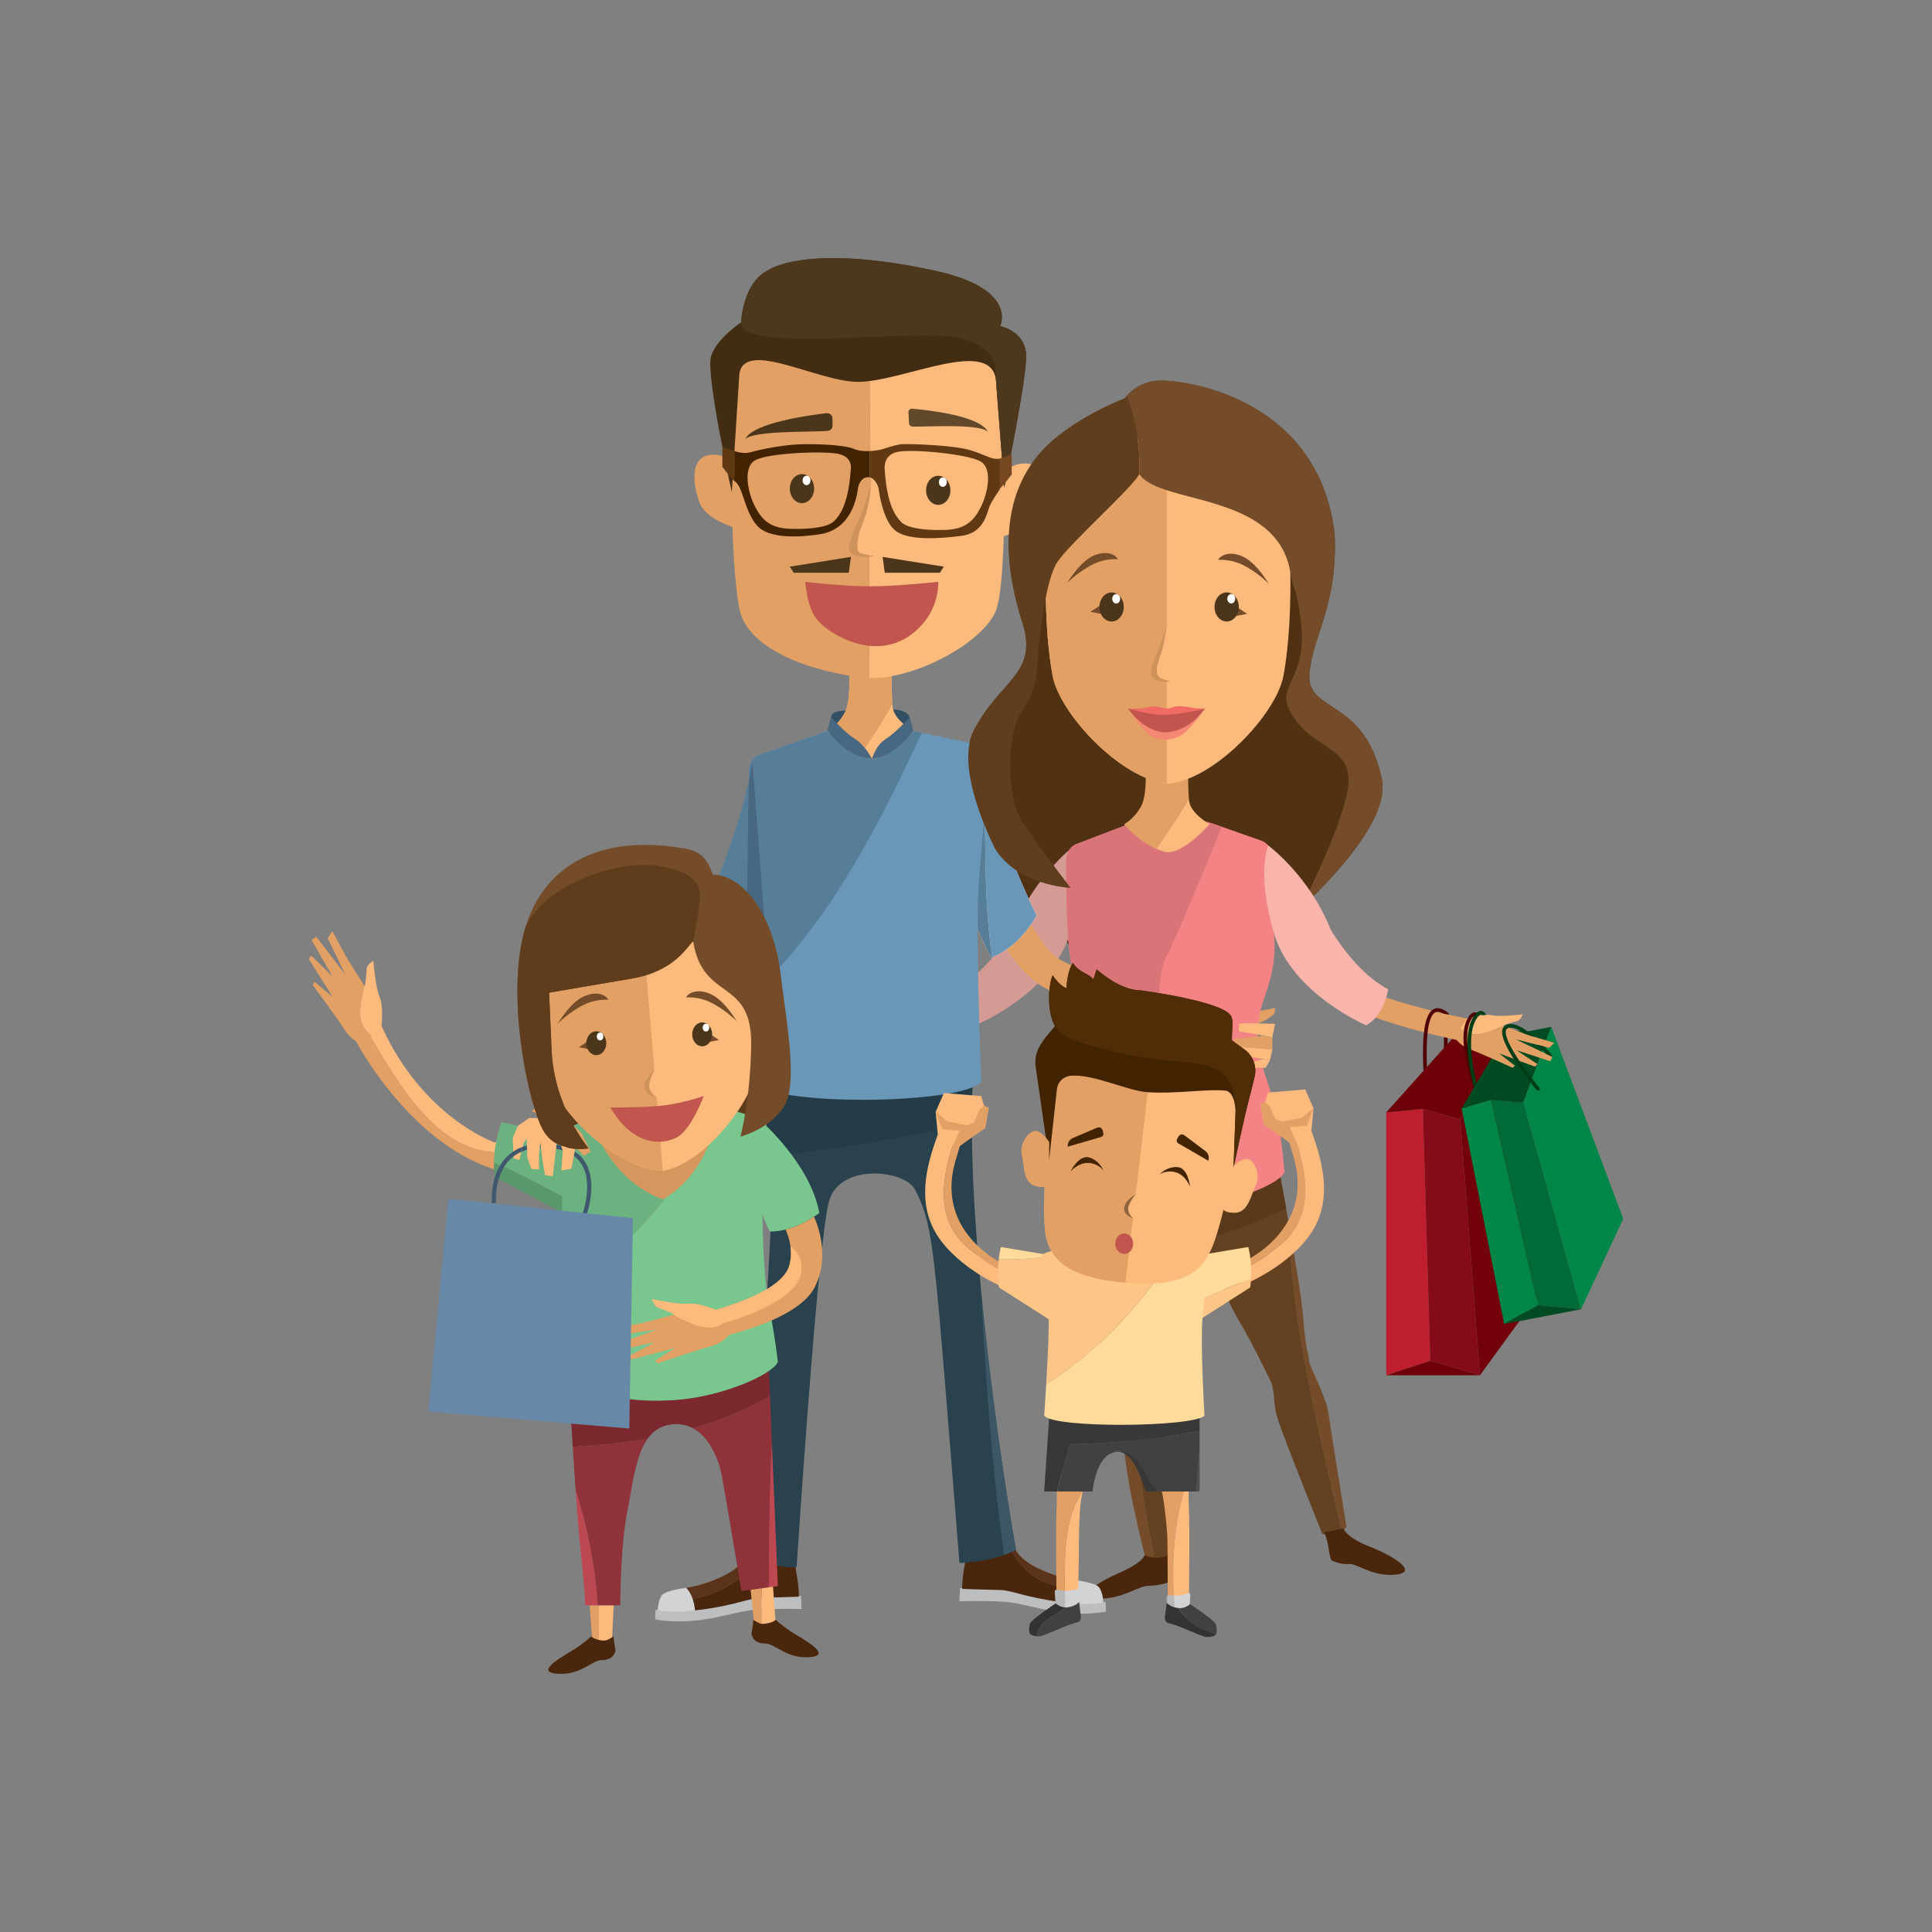 <?xml version="1.0" encoding="utf-8"?>
<!-- Generator: Adobe Illustrator 16.0.0, SVG Export Plug-In . SVG Version: 6.00 Build 0)  -->
<!DOCTYPE svg PUBLIC "-//W3C//DTD SVG 1.1 Tiny//EN" "http://www.w3.org/Graphics/SVG/1.1/DTD/svg11-tiny.dtd">
<svg version="1.1" baseProfile="tiny" id="Layer_1" xmlns="http://www.w3.org/2000/svg" xmlns:xlink="http://www.w3.org/1999/xlink"
	 x="0px" y="0px" width="350px" height="350px" viewBox="0 0 350 350" overflow="scroll" xml:space="preserve">
<rect x="0" y="0" width="350" height="350" fill="#808080" stroke="none"/>
<g id="XMLID_104_">
	<g id="XMLID_54_">
		<g id="XMLID_87_">
			<path id="XMLID_108_" fill="#500000" d="M261.911,190.837c-0.182,0-0.327-0.146-0.327-0.324v-3.855
				c0-0.18,0.146-0.323,0.327-0.323s0.328,0.144,0.328,0.323v3.855C262.239,190.691,262.093,190.837,261.911,190.837z"/>
		</g>
		<g id="XMLID_48_">
			<g id="XMLID_41_">
				<polygon id="XMLID_482_" fill="#BE1E2D" points="251.132,201.512 257.76,200.887 259.116,246.521 251.132,249.144 				"/>
			</g>
			<g id="XMLID_43_">
				<polygon id="XMLID_474_" fill="#840B17" points="257.76,200.887 264.545,202.785 268.101,249.144 259.116,246.521 				"/>
			</g>
			<g id="XMLID_46_">
				<polygon id="XMLID_472_" fill="#6E0009" points="251.132,249.144 268.101,249.144 259.116,246.521 				"/>
			</g>
			<g id="XMLID_44_">
				<polygon id="XMLID_131_" fill="#6E0009" points="273.626,187.856 264.547,202.785 257.762,200.89 251.134,201.511 
					257.873,193.991 258.502,193.292 264.363,186.756 268.1,187.856 				"/>
			</g>
			<g id="XMLID_47_">
				<polygon id="XMLID_468_" fill="#72010C" points="273.627,187.856 280.864,231.633 268.101,249.144 264.545,202.785 				"/>
			</g>
		</g>
		<g id="XMLID_70_">
			<g id="XMLID_77_">
				<polygon id="XMLID_465_" fill="#008647" points="264.783,200.776 270.121,199.218 278.625,236.446 272.499,239.858 				"/>
			</g>
			<g id="XMLID_76_">
				<polygon id="XMLID_463_" fill="#006B37" points="270.121,199.218 275.995,199.704 286.422,237.18 278.625,236.446 				"/>
			</g>
			<g id="XMLID_75_">
				<polygon id="XMLID_461_" fill="#004B21" points="272.499,239.858 286.422,237.18 278.625,236.446 				"/>
			</g>
			<g id="XMLID_74_">
				<polygon id="XMLID_130_" fill="#004B21" points="281.026,186.025 275.992,199.705 270.118,199.22 264.782,200.779 
					266.985,197.091 267.024,197.032 267.431,196.34 267.496,196.23 273.252,186.581 276.497,186.893 				"/>
			</g>
			<g id="XMLID_72_">
				<polygon id="XMLID_457_" fill="#008647" points="281.028,186.021 294.058,220.797 286.422,237.18 275.995,199.704 				"/>
			</g>
		</g>
		<path id="XMLID_261_" fill="#503212" d="M203.781,72.159c0,0,1.967-2.989,6.118-3.204c4.152-0.216,28.814,2.71,31.873,27.659
			c0.656,13.085-4.122,18.717-4.559,25.62c-0.437,6.902,10.052,4.264,13.11,18.849c3.06,14.585-41.954,45.574-41.954,45.574
			l-24.036-25.38c0,0-12.631-20.023-7.846-29.102c4.786-9.078,11.678-10.098,8.724-19.4c-3.85-12.121-4.258-25.27,6.385-33.726
			C197.149,74.638,203.781,72.159,203.781,72.159z"/>
		<g id="XMLID_33_">
			<g id="XMLID_2_">
				<path id="XMLID_31_" fill="#E3A064" d="M158.98,184.256c0,0,14.321-2.621,23.111-7.313c1.452-0.775,2.966-3.07,4.048-5.196
					c1.937,2.756,3.751,2.053,3.751,2.053s-2.489,4.621-5.496,6.371c-5.582,3.248-14.574,6.175-25.502,8.388
					C158.507,186.308,158.98,184.256,158.98,184.256z"/>
				<g id="XMLID_16_">
					<path id="XMLID_29_" fill="#FCBA7C" d="M152.321,185.597c0.118-0.045,0.185-0.07,0.185-0.07s-1.806-0.658-2.509-0.764
						c-0.702-0.104-1.138-1.263-1.138-1.263s4.08,0.503,5.654,0.163c1.575-0.339,4.467,0.593,4.467,0.593l1.151,1.812
						C157.571,188.241,154.993,186.586,152.321,185.597z"/>
					<path id="XMLID_17_" fill="#E3A064" d="M144.085,189.565l-0.945-0.886c0,0,3.165-0.958,4.171-1.257
						c0.88-0.262,4.19-1.515,5.01-1.826c2.672,0.989,5.25,2.645,7.81,0.471l1.039,1.636c0,0-0.782,1.428-2.802,2.164
						c-2.02,0.737-7.656,3.317-7.656,3.317l-0.425-0.371l2.876-2.23l-6.495,2.397l-0.472-0.443l3.812-2.532l-6.12,1.996
						l-0.384-0.788l6.605-3.16L144.085,189.565z"/>
				</g>
			</g>
			<path id="XMLID_1_" fill="#D39B94" d="M194.988,152.912c0,0-7.445,5.468-11.28,15.175c0,0-4.469,7.828-10.462,10.87
				c1.02,5.308,4.003,6.523,4.003,6.523s13.473-5.704,16.692-16.661C197.161,157.863,194.988,152.912,194.988,152.912z"/>
		</g>
		<g id="XMLID_52_">
			<g id="XMLID_27_">
				<path id="XMLID_135_" fill="#E3A064" d="M265.845,188.808c-2.524-0.512-4.943-1.062-7.237-1.637
					c-0.217-0.059-0.433-0.11-0.643-0.169c-7.368-1.902-13.445-4.154-17.621-6.581c-2.956-1.722-5.415-6.226-5.486-6.361
					c0.144,0.045,1.888,0.576,3.742-2.058c1.082,2.122,2.597,4.42,4.045,5.196c4.995,2.666,11.774,4.659,16.697,5.889
					c0.308,0.078,0.609,0.155,0.904,0.227h0.007c0.374,0.091,0.733,0.175,1.074,0.252c0.4,0.098,0.78,0.182,1.135,0.259
					c2.019,0.454,3.297,0.687,3.297,0.687S266.231,186.563,265.845,188.808z"/>
			</g>
			<g id="XMLID_4_">
				<g id="XMLID_7_">
					<path id="XMLID_138_" fill="#FCBA7C" d="M275.881,183.754c0,0-0.439,1.158-1.141,1.262c-0.702,0.104-2.504,0.764-2.504,0.764
						s0.065,0.025,0.184,0.071c-0.768,0.284-1.515,0.621-2.269,0.905c-0.21,0.084-0.426,0.162-0.636,0.233
						c-0.06,0.02-0.118,0.039-0.177,0.059c-0.217,0.064-0.427,0.123-0.643,0.174c-0.708,0.169-1.403,0.227-2.098,0.091
						c-0.217-0.039-0.427-0.104-0.643-0.188c-0.04-0.013-0.085-0.025-0.125-0.045c-0.216-0.085-0.426-0.188-0.636-0.324
						c-0.196-0.123-0.394-0.265-0.59-0.434l1.153-1.812c0,0,0.046-0.013,0.125-0.039c0.177-0.052,0.537-0.155,0.989-0.266
						c0.021-0.006,0.033-0.006,0.053-0.013c0.138-0.032,0.275-0.064,0.426-0.097c0.178-0.039,0.361-0.071,0.552-0.104
						c0.065-0.013,0.131-0.02,0.203-0.032c0.138-0.02,0.269-0.039,0.406-0.052c0.249-0.032,0.505-0.059,0.74-0.059
						c0.348-0.02,0.682,0,0.971,0.064C271.803,184.258,275.881,183.754,275.881,183.754z"/>
				</g>
				<g id="XMLID_5_">
					<path id="XMLID_137_" fill="#E3A064" d="M281.158,191.429l0.078,0.038l-0.387,0.79l-6.116-2l3.809,2.53l-0.472,0.447
						l-2.825-1.042l-1.043-0.389l-2.628-0.971l2.878,2.232l-0.427,0.369c0,0-5.638-2.575-7.656-3.313
						c-1.305-0.479-2.092-1.242-2.485-1.721c-0.216-0.266-0.314-0.447-0.314-0.447l1.036-1.631c0.256,0.221,0.512,0.395,0.773,0.537
						c0.072,0.046,0.145,0.085,0.223,0.117c0.072,0.038,0.151,0.077,0.229,0.104c0.053,0.032,0.105,0.052,0.164,0.071
						c0.197,0.07,0.399,0.129,0.604,0.161c0.131,0.032,0.262,0.052,0.394,0.059c0.131,0.013,0.255,0.02,0.386,0.02
						c0.439,0,0.879-0.064,1.318-0.169c0.184-0.045,0.367-0.097,0.557-0.148c0.295-0.097,0.597-0.2,0.898-0.317
						c0.092-0.032,0.184-0.071,0.282-0.109c0.655-0.259,1.317-0.551,1.986-0.796c0.032,0.013,0.071,0.025,0.117,0.045
						c0.197,0.078,0.485,0.181,0.82,0.304c0.006,0,0.006,0,0.006,0c0.826,0.317,1.947,0.738,2.839,1.062
						c0.53,0.188,0.977,0.343,1.226,0.414c0.145,0.046,0.335,0.098,0.551,0.162c1.298,0.389,3.619,1.094,3.619,1.094l-0.944,0.887
						l-0.859-0.214l-1.226-0.311l-3.939-0.99l5.5,2.634L281.158,191.429z"/>
				</g>
			</g>
		</g>
		<g id="XMLID_28_">
			<path id="XMLID_36_" fill="#E3A064" d="M229.415,184.726l1.389-0.985c0,0,0.409-1.304,0-1.13
				c-0.41,0.174-3.353,0.659-3.353,0.659l0.336,2.205L229.415,184.726z"/>
		</g>
		<path id="XMLID_416_" fill="#FDC07D" d="M156.14,122.795c0.37,0.021,0.75,0.035,1.137,0.039
			C157.053,122.827,156.663,122.813,156.14,122.795z"/>
		<path id="XMLID_403_" fill="#4B361B" d="M157.483,122.837v0.003c0,0-0.039,0-0.117-0.003
			C157.401,122.837,157.444,122.841,157.483,122.837z"/>
		<path id="XMLID_86_" fill="#4A260D" d="M207.368,281.713c0,0-0.239,1.318-4.507,3.178c-3.922,1.709-8.331,4.515-3.961,4.699
			s7.261-2.313,9.205-2.313c2.54,0.001,4.677-1.037,4.677-1.037c0.204-1.601-0.825-2.318-0.614-4.843L207.368,281.713z"/>
		<g id="XMLID_13_">
			<path id="XMLID_40_" fill="#E3A064" d="M226.142,184.66c0,0-21.068-3.854-33.999-10.758c-2.137-1.141-4.363-4.517-5.956-7.645
				c-2.848,4.054-5.518,3.02-5.518,3.02s3.662,6.798,8.085,9.373c8.212,4.778,21.44,9.084,37.518,12.339
				C226.837,187.681,226.142,184.66,226.142,184.66z"/>
			<path id="XMLID_38_" fill="#EFEFF0" d="M177.6,136.096c0,0,1.988,12.949,10.18,29.772c-1.841,3.203-4.584,6.23-8.23,7.612
				c-2.581-5.093-4.111-9.008-4.111-9.008L177.6,136.096z"/>
			<path id="XMLID_37_" fill="#6A97B7" d="M187.779,165.868c-1.806,3.14-4.479,6.108-8.02,7.524
				c-1.74-11.21-1.014-22.722-1.561-34.273C179.266,143.9,181.952,153.901,187.779,165.868z"/>
			<path id="XMLID_14_" fill="#577E99" d="M175.438,164.472l2.162-28.376c0,0,0.167,1.084,0.6,3.024
				c0.547,11.551-0.18,23.063,1.561,34.273c-0.07,0.028-0.14,0.061-0.211,0.088C176.968,168.388,175.438,164.472,175.438,164.472z"
				/>
		</g>
		<g id="XMLID_71_">
			<path id="XMLID_159_" fill="#E3A064" d="M127.513,170.027c0,0-3.341,7.758-7.876,12.288
				c-4.536,4.529-23.315,18.954-23.315,18.954l5.843,3.279c0,0,7.529-6.52,11.626-9.604c4.097-3.085,11.799-11.164,13.11-12.221
				c1.312-1.057,5.9-9.244,5.9-9.244L127.513,170.027z"/>
			<path id="XMLID_349_" fill="#577E99" d="M126.141,167.924c1.805,3.14,4.479,6.108,8.019,7.524
				c1.74-11.21,1.014-22.722,1.561-34.272C134.654,145.956,131.967,155.957,126.141,167.924z"/>
			<path id="XMLID_452_" fill="#334F63" d="M150.573,129.954c0,0-0.331-1.299,3.195-1.231s10.366-1.198,11.014,1.241
				c0.648,2.439,0.648,2.439,0.648,2.439l-15.506-0.01L150.573,129.954z"/>
			<g id="XMLID_441_">
				<path id="XMLID_445_" fill="#BCBEC0" d="M119.157,291.632l-0.414,0.04l-0.077,1.691c0,0,2.743,0.629,7.091,0.244
					c4.348-0.385,8.209-1.822,11.426-2.029s8.032-0.087,8.032-0.087l-0.094-2.362c0,0-9.876-0.605-10.03-0.396
					C134.938,288.942,119.157,291.632,119.157,291.632z"/>
				<path id="XMLID_444_" fill="#D1D3D4" d="M120,288.894c-0.756,0.806-0.843,2.738-0.843,2.738s1.164,0.71,6.753,0.101
					c-0.155-1.488-0.494-2.898-1.58-4.081C124.302,287.655,120.753,288.091,120,288.894z"/>
				<path id="XMLID_443_" fill="#5B331B" d="M138.549,281.396l-3.28,0.315c0,0-0.474,1.907-4.1,3.723
					c-3.626,1.815-6.835,2.217-6.835,2.217h-0.002c0.564,0.615,0.925,1.293,1.165,2.01
					C130.609,288.806,135.391,285.625,138.549,281.396z"/>
				<path id="XMLID_442_" fill="#4A260D" d="M144.346,285.399c-0.386-2.022-0.365-4.527-0.365-4.527l-5.432,0.524
					c-3.158,4.229-7.94,7.409-13.054,8.265c0.222,0.662,0.341,1.357,0.416,2.071c0.306-0.033,0.617-0.068,0.95-0.109
					c6.418-0.803,8.793-2.131,11.11-2.171c2.316-0.04,6.757-0.193,6.757-0.193S144.732,287.422,144.346,285.399z"/>
			</g>
			<g id="XMLID_436_">
				<path id="XMLID_440_" fill="#BCBEC0" d="M199.873,290.221l0.414,0.039l0.077,1.691c0,0-2.743,0.629-7.091,0.244
					c-4.349-0.385-8.209-1.822-11.426-2.028c-3.217-0.207-8.033-0.088-8.033-0.088l0.094-2.361c0,0,9.877-0.606,10.03-0.396
					C184.092,287.531,199.873,290.221,199.873,290.221z"/>
				<path id="XMLID_439_" fill="#D1D3D4" d="M199.03,287.481c0.756,0.806,0.843,2.739,0.843,2.739s-1.163,0.709-6.753,0.1
					c0.155-1.488,0.494-2.898,1.58-4.081C194.729,286.243,198.277,286.679,199.03,287.481z"/>
				<path id="XMLID_438_" fill="#4A260D" d="M182.96,280.224l-7.91-0.763c0,0,0.021,2.504-0.365,4.526s-0.382,3.859-0.382,3.859
					s4.44,0.153,6.757,0.193c2.317,0.04,4.691,1.368,11.11,2.171c0.333,0.041,0.645,0.076,0.95,0.109
					c0.096-0.918,0.263-1.806,0.631-2.629C188.702,287.386,184.809,284.427,182.96,280.224z"/>
				<path id="XMLID_437_" fill="#5B331B" d="M194.698,286.239c0,0-3.21-0.401-6.836-2.217s-4.1-3.722-4.1-3.722l-0.803-0.077
					c1.849,4.203,5.742,7.162,10.791,7.468c0.229-0.512,0.533-0.999,0.949-1.452H194.698z"/>
			</g>
			<path id="XMLID_435_" fill="#29424D" d="M138.511,194.705c0,0,0.256,11.582,1.146,18.423c0.89,6.84-3.362,58.549-5.051,68.946
				c6.705,2.188,9.708,1.824,9.708,1.824s3.864-59.554,5.898-66.394s13.733-5.608,15.595-1.935c2.235,4.411,2.989,7.579,4.375,22.9
				c0.708,7.828,3.633,44.697,3.633,44.697s6.807-0.273,10.225-2.462c-3.036-17.236-9.196-59.554-7.777-86.001
				C150.212,192.881,138.511,194.705,138.511,194.705z"/>
			<path id="XMLID_156_" fill="#243C47" d="M176.056,202.351c0.011-2.66,0.077-5.221,0.207-7.646c-26.05-1.824-37.752,0-37.752,0
				s0.18,8.111,0.76,14.767c10.647-1.048,21.393-2.84,32.534-5.155C173.414,203.787,174.796,203.141,176.056,202.351z"/>
			<path id="XMLID_434_" fill="#3B5765" d="M138.177,247.575c-0.062,0.019-0.123,0.038-0.184,0.057
				c-1.146,14.644-2.568,29.4-3.387,34.442c0.74,0.241,1.427,0.447,2.078,0.631C137.535,270.926,139.315,259.428,138.177,247.575z"
				/>
			<path id="XMLID_433_" fill="#3B5765" d="M177.667,233.105c0.907,16.328,1.938,32.626,4.249,48.607
				c0.778-0.279,1.507-0.611,2.124-1.007C182.271,270.658,179.44,252.087,177.667,233.105z"/>
			<path id="XMLID_425_" fill="#6A97B7" d="M151.001,132.014l-13.253,4.663c-1.213,0.427-2.04,1.603-2.067,2.941
				c-0.082,4.083,1.813,16.498,2.074,20.864c0.349,5.837-1.111,35.455-1.111,35.455c2.497,4.605,37.973,4.195,41.139,0
				c0,0-1.056-24.726-0.532-34.78c0.362-6.961,1.965-20.449,1.588-23.69c-0.157-1.354-1.129-2.446-2.406-2.718l-12.042-2.568
				L151.001,132.014z"/>
			<path id="XMLID_424_" fill="#577E99" d="M166.999,132.737l-2.61-0.557l-13.388-0.167l-13.253,4.663
				c-1.213,0.427-2.04,1.603-2.067,2.941c-0.082,4.083,1.813,16.498,2.074,20.864c0.166,2.777-0.077,10.936-0.378,18.728
				C150.529,166.551,159.275,149.458,166.999,132.737z"/>
			<path id="XMLID_423_" fill="#FCBA7C" d="M153.79,120.19c0,0,0.523,6.696-0.781,8.992c-1.396,2.458-3.084,3.209-3.084,3.209
				s3.214,4.017,7.441,5.024c3.046,0.726,8.065-5.014,8.065-5.014s-3.501-1.914-3.738-4.315c-0.237-2.401-0.134-9.02-0.134-9.02
				L153.79,120.19z"/>
			<path id="XMLID_422_" fill="#E3A064" d="M161.559,119.067l-7.769,1.123c0,0,0.523,6.696-0.781,8.992
				c-1.396,2.458-3.084,3.209-3.084,3.209s2.434,3.038,5.848,4.492c2.097-2.972,4.09-6.03,5.884-9.236
				C161.467,124.968,161.559,119.067,161.559,119.067z"/>
			<path id="XMLID_421_" fill="#FCBA7C" d="M161.693,128.087c-0.013-0.133-0.025-0.282-0.036-0.439
				c-1.794,3.207-3.788,6.264-5.884,9.236c0.511,0.217,1.043,0.401,1.593,0.532c3.046,0.726,8.065-5.014,8.065-5.014
				S161.93,130.489,161.693,128.087z"/>
			<path id="XMLID_420_" fill="#FCBA7C" d="M180.637,90.388c0,0-0.138-6.059,4.584-6.41c4.721-0.351,4.303,5.025,2.91,8.647
				s-7.722,4.913-7.722,4.913L180.637,90.388z"/>
			<path id="XMLID_419_" fill="#E3A064" d="M134.228,88.798c0,0,0.138-6.059-4.583-6.41s-4.303,5.025-2.911,8.647
				c1.392,3.623,7.722,4.913,7.722,4.913L134.228,88.798z"/>
			<path id="XMLID_418_" fill="#FCBA7C" d="M181.936,81.182c0,3.194,0.369,23.385-1.363,29.004
				c-1.733,5.623-13.747,12.525-22.415,12.651c-0.227,0.003-0.454,0.003-0.674,0v-21.951c0,0-5.469-0.48-2.901-4.494
				s3.136-9.079,3.136-9.079l-0.234-21.24l-6.655-6.215l-15.817,3.579c0.004-0.003,0.004-0.007,0.007-0.01
				c5.199-7.541,16.452-8.182,23.512-8.312c7.056-0.126,20.423,6.163,21.879,8.066C184.123,68.036,181.936,77.988,181.936,81.182z"
				/>
			<path id="XMLID_417_" fill="#E3A064" d="M157.483,100.886v21.951c-0.039,0.003-0.082,0-0.117,0c-0.025,0-0.057-0.003-0.089-0.003
				c-9.396-0.87-21.884-4.844-23.353-12.625c-1.711-9.071-1.402-30.047-1.402-30.047c-0.738-11.971,1.8-15.729,2.489-16.725
				l15.817-3.579l6.655,6.215l0.234,21.24c0,0-0.568,5.065-3.136,9.079S157.483,100.886,157.483,100.886z"/>
			<path id="XMLID_414_" fill="#4B361B" d="M150.795,75.67l0.028,1.389c0.049,0.513-0.383,0.968-0.958,1.008
				c-3.3,0.227-13.346-0.053-14.848,1.477c1.37-2.906,11.361-4.302,14.646-4.686C150.235,74.791,150.746,75.158,150.795,75.67z"/>
			<path id="XMLID_413_" fill="#62492B" d="M164.572,74.648l0.109,2.003c-0.005,0.336,0.261,0.614,0.601,0.625
				c2.55,0.083,12.171-0.587,13.683,0.949c-1.479-2.955-11.087-3.96-13.718-4.182C164.886,74.013,164.577,74.292,164.572,74.648z"/>
			<g id="XMLID_410_">
				<ellipse id="XMLID_412_" fill="#4B361B" cx="145.284" cy="88.516" rx="2.202" ry="2.633"/>
				<ellipse id="XMLID_411_" fill="#FFFFFF" cx="146.114" cy="87.031" rx="0.717" ry="0.857"/>
			</g>
			<g id="XMLID_407_">
				<ellipse id="XMLID_409_" fill="#4B361B" cx="169.973" cy="88.827" rx="2.202" ry="2.633"/>
				<ellipse id="XMLID_408_" fill="#FFFFFF" cx="170.803" cy="87.342" rx="0.717" ry="0.857"/>
			</g>
			<path id="XMLID_406_" fill="#C0564E" d="M145.894,105.397c0,0,7.205,0.896,12.388,0.815s11.687-0.815,11.687-0.815
				s0.253,4.075-2.772,7.579c-1.914,2.217-4.831,4.238-8.962,4.075c-4.132-0.163-8.589-2.689-10.353-4.972
				C146.119,109.798,145.894,105.397,145.894,105.397z"/>
			<path id="XMLID_405_" fill="#CE925B" d="M157.717,87.313c0,0,0.248,3.438-1.615,7.979c-0.901,2.196-1.109,4.563-0.283,4.89
				c0.825,0.326,2.559,0.564,2.559,0.564s-4.816,0.871-4.541-1.705C154.167,95.949,156.479,93.839,157.717,87.313z"/>
			<path id="XMLID_9_" fill="#422D13" d="M181.19,59.087c0,0,3.374-6.782-11.956-10.078c-23.522-5.059-30.15-0.007-30.15-0.004
				c-4.556,2.265-4.827,9.409-4.827,9.409s-4.46,2.875-5.451,6.173c-0.991,3.302,3.764,24.573,3.764,24.573l1.381-21.51
				c1.058-6.131,13.956,1.364,21.245,1.527c8.212,0.183,25.211-8.844,25.282,0.419l1.456,18.737c0,0,3.96-19.102,3.96-23.746
				C185.896,59.942,181.19,59.087,181.19,59.087z"/>
			<path id="XMLID_477_" fill="#603913" d="M181.13,83.07c-1.539,0.297-2.563-0.71-5.543-1.567s-10.881-1.134-12.195-1.033
				c-1.314,0.102-3.188,0.864-4.088,1.033c-0.398,0.075-1.031,0.18-1.756,0.215c0,1.588,0,3.176,0,4.765
				c0.979,0.189,1.55,1.564,1.618,2.027c0.069,0.473,0.693,5.546,2.91,7.509s7.968,1.594,12.125,1.052
				c4.158-0.541,4.574-4.247,5.127-5.478c0.555-1.231,1.802-2.931,1.802-2.931S181.338,86.464,181.13,83.07z M177.607,92.019
				c-1.274,2.412-2.751,3.88-6.475,3.985c-3.724,0.105-6.805-0.343-7.867-1.43c-1.063-1.087-2.55-3.164-2.975-9.267
				c0,0-0.531-2.937,2.39-3.461c2.921-0.524,12.589,0.419,14.926,1.73S178.882,89.607,177.607,92.019z"/>
			<path id="XMLID_480_" fill="#422300" d="M154.592,81.285c-1.732-0.732-7.137-0.909-10.116-0.772
				c-2.979,0.137-6.929,0.958-8.41,1.393c-1.481,0.436-3.044-0.207-3.044-0.207v5.445c0,0,0.715,0.208,1.435,2.343
				c0.721,2.134,1.428,4.5,2.952,5.995c1.524,1.495,5.196,2.199,11.086,1.31s6.721-6.908,6.929-8.282
				c0.208-1.374,1.039-2.183,2.06-2.046c0.022,0.003,0.042,0.015,0.064,0.019c0-1.588,0-3.176,0-4.765
				C156.629,81.763,155.56,81.694,154.592,81.285z M154.122,85.111c-0.425,6.103-1.912,8.18-2.975,9.267
				c-1.063,1.087-4.143,1.535-7.867,1.43c-3.724-0.104-5.2-1.573-6.475-3.985c-1.274-2.412-2.337-7.131,0-8.442
				c2.337-1.311,12.004-1.708,14.926-1.183C154.653,82.723,154.122,85.111,154.122,85.111z"/>
			<path id="XMLID_395_" fill="#603913" d="M133.021,87.145c-0.44-0.283-2.154-2.563-2.154-2.563v-3.6l2.154,0.717V87.145z"/>
			<path id="XMLID_390_" fill="#476880" d="M149.924,132.392l0.649-2.438c0,0,2.425,2.72,4.296,3.891
				c1.871,1.171,3.101,3.635,3.101,3.635S153.71,137.499,149.924,132.392z"/>
			<path id="XMLID_389_" fill="#476880" d="M165.431,132.402l-0.648-2.439c0,0-2.425,2.72-4.296,3.891
				c-1.871,1.171-2.517,3.625-2.517,3.625S161.645,137.508,165.431,132.402z"/>
			<polygon id="XMLID_56_" fill="#4B361B" points="154.16,100.887 143.082,102.652 143.78,103.763 153.768,103.763 			"/>
			<polygon id="XMLID_60_" fill="#4B361B" points="159.892,100.887 170.97,102.652 170.271,103.763 160.284,103.763 			"/>
			<path id="XMLID_333_" fill="#4E381D" d="M181.19,59.087c0,0,3.374-6.782-11.956-10.078c-23.522-5.059-30.15-0.007-30.15-0.004
				c-4.556,2.265-4.827,9.409-4.827,9.409c-0.18,5.684,30.991,1.111,39.185,2.729s6.946,7.437,6.946,7.437s-0.001,0.016-0.002,0.03
				c0.053,0.306,0.089,0.628,0.092,0.988l1.456,18.737c0,0,3.96-19.102,3.96-23.746C185.896,59.942,181.19,59.087,181.19,59.087z"/>
		</g>
		<path id="XMLID_79_" fill="#754C29" d="M199.873,245.085c3.616,10.786,4.113,10.139,3.755,15.315
			c-0.357,5.177,3.74,21.313,3.74,21.313c0.571,0.246,1.158,0.42,1.767,0.478c-3.558-16.43-3.825-33.218-12.11-48.219
			C197.856,237.984,198.817,241.934,199.873,245.085z"/>
		<path id="XMLID_80_" fill="#644120" d="M212.721,226.892l-0.553-15.672l-18.417,2.942c0,0,1.257,10.089,3.273,19.81
			c8.285,15.001,8.553,31.789,12.11,48.219c0.941,0.089,1.939-0.105,3.033-0.794l-1.031-28.384l1.242-13.714
			C212.753,235.174,212.866,231.03,212.721,226.892z"/>
		<path id="XMLID_78_" fill="#754C29" d="M243.914,276.578c0,0-2.841-17.688-3.277-20.707c-0.438-3.021-3.496-8.413-3.496-9.404
			c0-0.992-0.656-2.029-1.028-7.559c-0.202-2.998-1.514-10.876-2.673-17.468c0.628,19.025,5.39,37.539,9.659,55.999
			C243.398,277.219,243.673,276.938,243.914,276.578z"/>
		<path id="XMLID_82_" fill="#644120" d="M233.439,221.44c-0.98-5.569-1.852-10.221-1.852-10.221l-17.282,5.393
			c0,0,7.102,17.472,9.942,22.296c2.841,4.823,4.514,8.496,5.735,10.869c1.222,2.372,0.383,3.936,1.604,7.632
			s7.956,20.464,7.956,20.464c1.382,0.319,2.604,0.266,3.555-0.434C238.829,258.979,234.067,240.466,233.439,221.44z"/>
		<path id="XMLID_88_" fill="#4A260D" d="M243.367,276.924c0,0,0.595,1.646,4.678,3.222c4.207,1.624,9.46,4.814,4.424,5.144
			c-3.952,0.258-6.676-2.079-8.065-1.954c-1.644,0.147-3.202-0.66-3.202-0.66c-0.624-1.489-0.256-2.332-1.287-5.083L243.367,276.924
			z"/>
		<path id="XMLID_81_" fill="#593919" d="M193.751,214.162c0,0,0.799,6.413,2.144,13.939c5.472-0.292,11.164-1.007,16.791-2.213
			l-0.518-14.669L193.751,214.162z"/>
		<path id="XMLID_83_" fill="#593919" d="M214.306,216.612c0,0,1.483,3.648,3.364,8.068c5.337-1.443,10.528-3.358,15.314-5.807
			c-0.779-4.36-1.396-7.654-1.396-7.654L214.306,216.612z"/>
		<path id="XMLID_15_" fill="#F48386" d="M229.11,180.583c3.982-11.005-0.127-13.613,1.315-25.325
			c0.163-1.327-0.763-2.515-1.848-2.942l-9.7-3.399l-6.71,0.094l-6.709-0.094l-10.471,3.995c-1.085,0.427-1.846,1.605-1.848,2.941
			c-0.019,21.493,1.58,21.864,3.97,27.936c1.714,4.356-2.939,11.686-3.964,18.808c-0.916,6.361-0.521,10.243-0.521,10.243
			c1.176,2.427,10.536,5.993,19.543,5.814c9.008,0.179,19.351-3.828,20.526-6.255c0,0-0.241-3.773-1.106-9.275
			C230.406,195.613,225.597,190.289,229.11,180.583z"/>
		<path id="XMLID_158_" fill="#D97579" d="M193.112,202.851c1.326-1.406,5.004-5.36,11.135-12.356
			c7.858-8.969,4.76-12.871,7.135-17.371s9.958-23.343,9.958-23.343l0,0l-2.462-0.863l-6.71,0.094l-6.709-0.094l-10.471,3.995
			c-1.085,0.427-1.846,1.605-1.848,2.941c-0.019,21.493,1.58,21.864,3.97,27.936c1.714,4.356-2.939,11.686-3.964,18.808
			C193.134,202.684,193.124,202.765,193.112,202.851z"/>
		<path id="XMLID_11_" fill="#E3A064" d="M215.263,135.971l-7.77,1.124c0,0,0.523,6.696-0.78,8.992
			c-1.396,2.458-3.084,3.209-3.084,3.209s2.433,3.038,5.848,4.491c2.097-2.972,4.091-6.029,5.884-9.236
			C215.172,141.872,215.263,135.971,215.263,135.971z"/>
		<path id="XMLID_10_" fill="#FCBA7C" d="M215.396,144.991c-0.013-0.133-0.024-0.282-0.036-0.44
			c-1.793,3.207-3.787,6.265-5.884,9.236c0.511,0.218,1.043,0.401,1.593,0.533c3.047,0.725,8.065-5.014,8.065-5.014
			S215.634,147.392,215.396,144.991z"/>
		<path id="XMLID_12_" fill="#FCBA7C" d="M231.536,89.02c-0.003-0.003-0.003-0.006-0.006-0.009
			c-4.389-6.365-13.614-10.429-19.926-10.6c-6.312,0.171-15.537,4.235-19.925,10.6c-0.004,0.003-0.004,0.006-0.007,0.009
			c-0.614,0.888-2.878,4.238-2.219,14.912c0,0-0.276,10.433,1.25,18.521c1.31,6.938,12.444,18.752,20.821,19.527
			c0.028,0,0.057,0.003,0.079,0.003s0.051-0.003,0.079-0.003c8.378-0.775,19.513-12.588,20.821-19.527
			c1.526-8.087,1.251-18.521,1.251-18.521C234.414,93.258,232.15,89.908,231.536,89.02z"/>
		<path id="XMLID_153_" fill="#E3A064" d="M209.116,120.994c0.053-2.499,1.187-2.536,2.247-7.993V78.426
			c-6.304,0.264-15.35,4.298-19.684,10.584c-0.004,0.003-0.004,0.006-0.007,0.009c-0.614,0.888-2.878,4.238-2.219,14.912
			c0,0-0.276,10.433,1.25,18.521c1.301,6.894,12.301,18.596,20.659,19.506v-18.706C211.176,123.274,209.063,123.461,209.116,120.994
			z"/>
		<path id="XMLID_61_" fill="#C0564E" d="M204.325,128.354l2.934,3.667c0,0,1.733,2.13,4.346,1.686
			c2.386-0.406,5.134-3.237,6.702-5.353c-4.507,0.36-4.67,0.176-4.67,0.176l-6.802,0.185L204.325,128.354z"/>
		<path id="XMLID_58_" fill="#F58873" d="M204.325,128.354c0,0,3.138,4.665,7.29,4.287c4.151-0.377,6.691-4.287,6.691-4.287
			s-3.099,4.642-5.065,5.222c-1.308,0.386-2.461,0.623-3.852,0.162C207.77,133.2,206.829,131.878,204.325,128.354z"/>
		<path id="XMLID_92_" fill="#F26A64" d="M204.325,128.354c0.352,0.101,4.313,1.294,7.099,1.132s6.453-0.918,6.883-1.132
			c-1.618,0.142-2.745-0.313-4.541-0.425c-1.229-0.04-1.574,0.496-2.45,0.415c-0.875-0.081-1.021-0.237-1.776-0.344
			C208.241,127.816,207.613,128.576,204.325,128.354z"/>
		<path id="XMLID_63_" fill="#CE925B" d="M211.469,112.458c0,0-0.434,4.093-1.225,6.238c-0.791,2.146-1.137,3.825,0.345,4.3
			c1.481,0.475,1.481,0.475,1.481,0.475s-3.452,0.416-3.55-1.499C208.415,119.926,210.583,117.219,211.469,112.458z"/>
		<path id="XMLID_62_" fill="#754C29" d="M193.298,105.632c0,0,2.243-2.285,5.051-3.564c2.089-0.952,4.182-0.77,4.182-0.77
			s-0.922-1.702-3.707-0.896C196.756,100.999,195.046,102.936,193.298,105.632z"/>
		<path id="XMLID_65_" fill="#754C29" d="M229.882,105.76c0,0-2.242-2.284-5.05-3.564c-2.089-0.952-4.183-0.77-4.183-0.77
			s0.922-1.702,3.708-0.896C226.425,101.126,228.134,103.064,229.882,105.76z"/>
		<polygon id="XMLID_66_" fill="#754C29" points="199.412,109.603 197.539,110.838 199.688,111.265 		"/>
		<polygon id="XMLID_67_" fill="#754C29" points="224.047,109.962 225.921,111.198 223.772,111.625 		"/>
		<g id="XMLID_18_">
			<ellipse id="XMLID_20_" fill="#4B361B" cx="201.379" cy="109.962" rx="2.202" ry="2.633"/>
			<ellipse id="XMLID_19_" fill="#FFFFFF" cx="202.209" cy="108.478" rx="0.717" ry="0.857"/>
		</g>
		<g id="XMLID_21_">
			<ellipse id="XMLID_22_" fill="#4B361B" cx="222.225" cy="109.954" rx="2.202" ry="2.633"/>
			<ellipse id="XMLID_23_" fill="#FFFFFF" cx="223.055" cy="108.469" rx="0.717" ry="0.857"/>
		</g>
		<path id="XMLID_1048_" fill="#603E1D" d="M204.142,71.703c-0.24,0.275-0.36,0.457-0.36,0.457s-6.632,2.479-12.185,6.89
			c-10.643,8.457-10.234,21.605-6.385,33.726c0.605,1.906,0.795,3.463,0.676,4.815l-0.003-0.003
			c-0.46,5.244-5.591,7.371-9.396,14.589c-2.858,5.422,0.497,14.748,3.663,21.381c4.121,6.943,13.797,7.29,13.797,7.29
			s-5.682-7.334-8.736-11.929c-3.056-4.594-2.845-16.329,0-20.212c1.91-2.607,2.484-5.695,2.656-7.446
			c0.047,0.001,0.073,0.002,0.073,0.002l0.101-2.609c0.314-3.538,1.395-13.842,3.555-16.914
			c2.623-3.729,13.059-12.915,14.807-15.839c0.006,0.009,0.015,0.018,0.021,0.027C206.544,81.081,205.9,76.282,204.142,71.703z"/>
		<path id="XMLID_1049_" fill="#754C29" d="M250.324,141.083c-3.059-14.585-13.548-11.947-13.11-18.849
			c0.437-6.903,5.215-12.535,4.559-25.62c-3.059-24.949-27.721-27.875-31.873-27.659c-3.132,0.163-5.02,1.902-5.758,2.748
			c1.759,4.579,2.402,9.378,2.283,14.223c3.702,5.49,24.431,3.204,27.248,17.271l-0.003,0.021c0.007,0.024,0.015,0.052,0.022,0.076
			c0.041,0.213,0.092,0.417,0.125,0.638c0.209,1.403,0.538,2.501,0.931,3.354c0.766,3.316,1.357,7.18,0.991,10.3
			c-0.82,6.967-5.081,7.452-0.983,12.953c4.097,5.5,10.816,5.015,9.341,12.78c-1.475,7.766-8.591,21.435-8.591,21.435l0,0
			C244.344,156.317,251.616,147.239,250.324,141.083z"/>
		<path id="XMLID_394_" fill="#77481F" d="M181.13,88.516c0.44-0.283,2.154-2.563,2.154-2.563v-3.6l-2.154,0.717V88.516z"/>
		<path id="XMLID_348_" fill="#476880" d="M138.482,166.528l-2.162-28.376c0,0-0.167,1.084-0.6,3.024
			c-0.547,11.55,0.18,23.063-1.561,34.272c0.071,0.029,0.14,0.061,0.211,0.088C136.952,170.443,138.482,166.528,138.482,166.528z"/>
		<g id="XMLID_157_">
			<path id="XMLID_113_" fill="#79C68F" d="M148.435,219.743c-0.321,0.239-0.643,0.466-0.958,0.666
				c-1.979,1.308-3.769,1.986-5.152,2.33c-1.744,0.434-2.832,0.349-2.832,0.349s-4.628-7.409-1.763-20.15
				C137.729,202.938,146.795,210.768,148.435,219.743z"/>
			<path id="XMLID_143_" fill="#5D3C1B" d="M99.462,196.186c0,0,4.314,11.143,7.155,11.841c2.842,0.697,15.871,0.388,17.345-0.227
				c1.475-0.613,10.181-1.898,10.181-1.898s2.453-0.171,4.454-5.833c2-5.662-4.801-9.949-4.801-9.949l-12.993-0.566l-12.9,0.081
				L99.462,196.186z"/>
			<g id="XMLID_103_">
				<path id="XMLID_42_" fill="#D6975F" d="M105.733,206.034c0,0,9.162-0.732,26.983-0.711
					c-5.837,13.449-12.975,17.604-16.505,16.82S105.733,206.034,105.733,206.034z"/>
				<path id="XMLID_55_" fill="#FCBA7C" d="M91.025,208.75c0.424-2.007-1.54-1.827-1.54-1.827s-12.947-4.566-20.376-21.087
					c-0.997,0.376-1.869,0.712-2.597,0.996C72.202,196.381,79.377,209.312,91.025,208.75z"/>
				<path id="XMLID_331_" fill="#E3A064" d="M66.513,186.832c-1.585,0.618-2.484,0.988-2.484,0.988s9.614,18.948,25.457,23.99
					c0.943-1.366,1.39-2.35,1.54-3.061C79.377,209.312,72.202,196.381,66.513,186.832z"/>
				<path id="XMLID_318_" fill="#6CB281" d="M101.741,205.801l-10.892-2.538c-0.861,2.513-1.332,4.975-1.359,7.376
					c4.638,1.898,8.921,4.323,13.287,6.625L101.741,205.801z"/>
				<path id="XMLID_323_" fill="#59976D" d="M89.491,210.639c-0.01,0.856,0.034,1.706,0.14,2.547l13.427,7.172l-0.28-3.094
					C98.412,214.962,94.129,212.537,89.491,210.639z"/>
				<g id="XMLID_97_">
					<path id="XMLID_96_" fill="#FCBA7C" d="M65.969,178.5c0.081,0.125,0.126,0.196,0.126,0.196s0.353-2.229,0.313-3.061
						c-0.04-0.832,1.223-1.604,1.223-1.604s0.361,4.805,1.13,6.534s0.348,5.27,0.348,5.27l-1.867,1.747
						C64.082,185.151,65.429,181.802,65.969,178.5z"/>
					<path id="XMLID_93_" fill="#E3A064" d="M59.363,169.969l0.824-1.293c0,0,1.87,3.411,2.458,4.498
						c0.514,0.949,2.767,4.459,3.325,5.327c-0.541,3.302-1.888,6.651,1.273,9.083l-1.685,1.576c0,0-1.866-0.564-3.207-2.712
						c-1.341-2.148-5.703-8.019-5.703-8.019l0.338-0.575l3.303,2.782l-4.346-6.899l0.412-0.646l3.878,3.786l-3.787-6.563
						l0.839-0.625l5.271,6.848L59.363,169.969z"/>
				</g>
				<g id="XMLID_98_">
					<path id="XMLID_316_" fill="#E3A064" d="M106.831,290.819l0.492,6.835h1.128c0-2.278,0-4.557,0-6.835H106.831z"/>
					<path id="XMLID_329_" fill="#FCBA7C" d="M111.174,290.819h-2.723c0,2.278,0,4.557,0,6.835h2.395L111.174,290.819z"/>
					<path id="XMLID_59_" fill="#E3A064" d="M135.945,287.659l0.7,6.795l1.305-0.232c0-2.266,0-4.531,0-6.797L135.945,287.659z"/>
					<path id="XMLID_330_" fill="#FCBA7C" d="M140.018,287.184l-2.068,0.241c0,2.266,0,4.531,0,6.797l2.553-0.453L140.018,287.184z"
						/>
					<path id="XMLID_326_" fill="#BD4852" d="M105.155,280.638c0.874,8.137,0.874,10.182,0.874,10.182h2.293
						c-0.489-7.092-1.866-14.159-4.056-20.998C104.564,274.061,104.877,278.05,105.155,280.638z"/>
					<path id="XMLID_328_" fill="#8F323A" d="M103.754,262.119c0.158,2.489,0.332,5.141,0.512,7.702
						c2.19,6.839,3.567,13.906,4.056,20.998h4.043c0,0,0-10.722,1.311-17.194c0.901-4.448,1.39-9.848,3.664-12.997
						C112.884,261.395,108.315,261.85,103.754,262.119z"/>
					<path id="XMLID_325_" fill="#7B282F" d="M139.259,247.204l-24.708-3.892l-11.493,7.165c0,0,0.294,5.29,0.696,11.642
						c4.561-0.27,9.129-0.725,13.586-1.491c1.035-1.433,2.439-2.4,4.421-2.601c1.501-0.151,2.767,0.16,3.834,0.748
						c4.949-1.401,9.643-3.33,13.894-5.979L139.259,247.204z"/>
					<path id="XMLID_314_" fill="#8F323A" d="M139.49,252.796c-4.251,2.649-8.944,4.578-13.894,5.979
						c3.438,1.893,4.792,6.679,5.125,8.319c0.437,2.15,3.594,21.131,3.594,21.131l4.948-0.661c0.009-8.786,0.076-17.573,0.574-26.36
						L139.49,252.796z"/>
					<path id="XMLID_327_" fill="#BD4852" d="M139.837,261.204c-0.498,8.787-0.565,17.574-0.574,26.36l1.653-0.221L139.837,261.204z
						"/>
					<path id="XMLID_101_" fill="#4A260D" d="M111.174,296.457c-1.202,0.697-1.382,0.907-2.708,0.632
						c-0.5-0.104-0.965-0.33-1.39-0.632c-0.478,0.514-2.17,1.826-3.333,2.509c-3.124,1.835-6.652,4.066-2.554,4.265
						c4.099,0.198,6.035-2.484,7.833-2.484c2.351,0,2.478-1.78,2.478-1.78C111.382,298.247,111.123,296.944,111.174,296.457z"/>
					<path id="XMLID_95_" fill="#4A260D" d="M136.461,293.449c1.202,0.697,1.382,0.907,2.708,0.632
						c0.5-0.104,0.965-0.329,1.39-0.632c0.478,0.514,2.171,1.826,3.333,2.509c3.124,1.835,6.652,4.066,2.553,4.265
						c-4.098,0.198-6.035-2.484-7.833-2.484c-2.351,0-2.478-1.78-2.478-1.78C136.252,295.239,136.512,293.937,136.461,293.449z"/>
				</g>
				<g id="XMLID_39_">
					<path id="XMLID_68_" fill="#6CB281" d="M120.711,216.883c-5.074,6.742-11.708,12.282-19.181,16.683
						c0.426-4.757,0.551-10.166-0.026-26.39c-0.046-1.333,0.675-2.537,1.744-3.003l3.618-1.533
						c1.351,3.824,5.042,11.693,13.203,14.625C120.285,217.142,120.502,217.019,120.711,216.883z"/>
					<path id="XMLID_49_" fill="#79C68F" d="M140.915,246.728c-1.088,2.466-11.275,6.84-20.282,6.976
						c-9,0.499-18.479-2.73-19.745-5.118c0,0-0.538-3.863,0.15-10.251c0.184-1.753,0.354-3.229,0.492-4.769
						c7.473-4.4,14.107-9.94,19.181-16.683c7.172-4.413,9.171-13.415,9.656-16.488l6.424,1.992c1.102,0.389,2.071,1.541,1.954,2.874
						c-1.016,11.758-0.728,24.771,0.728,32.239C140.535,242.968,140.915,246.728,140.915,246.728z"/>
				</g>
				<path id="XMLID_215_" fill="#FCBA7C" d="M133.708,163.771c-0.003-0.003-0.003-0.006-0.006-0.008
					c-4.369-5.301-12.839-8.206-18.434-7.885c-5.569,0.623-13.415,4.905-16.808,10.862c-0.002,0.003-0.002,0.006-0.005,0.009
					c-0.475,0.831-2.22,3.963-0.819,13.354c0,0,0.556,9.247,2.525,16.285c1.69,6.038,12.443,15.653,19.911,15.713
					c0.025-0.002,0.05-0.001,0.07-0.003c0.02-0.002,0.044-0.007,0.069-0.009c7.349-1.312,16.291-12.59,16.917-18.824
					c0.73-7.267-0.314-16.472-0.314-16.472C136.579,167.303,134.32,164.509,133.708,163.771z"/>
				<path id="XMLID_339_" fill="#E3A064" d="M118.45,198.536c-0.313-0.236-0.566-0.443-0.758-0.779
					c-0.583-0.363-0.819-1.109-0.696-1.78c0.147-0.808,0.691-1.411,1.345-1.872c0.069-0.048,0.142-0.087,0.218-0.118l-3.183-38.111
					c-0.035,0.002-0.072,0-0.107,0.002c-5.569,0.623-13.415,4.905-16.808,10.862c-0.002,0.003-0.002,0.006-0.005,0.009
					c-0.475,0.831-2.22,3.963-0.819,13.354c0,0,0.556,9.247,2.525,16.285c1.69,6.038,12.443,15.653,19.911,15.713l-1.118-13.379
					C118.764,198.689,118.581,198.636,118.45,198.536z"/>
				<g id="XMLID_162_">
					<polygon id="XMLID_163_" fill="#E3A064" points="107.009,208.598 105.362,205.29 102.613,202.665 103.575,204.437 
						104.133,207.694 105.789,209.403 					"/>
					<polygon id="XMLID_164_" fill="#E3A064" points="100.911,206.44 101.304,206.44 100.934,205.323 					"/>
					<polygon id="XMLID_165_" fill="#FCBA7C" points="104.195,208.051 104.096,208.588 103.949,209.401 103.526,211.726 
						101.705,212.054 101.942,208.409 101.946,208.376 101.674,207.551 101.304,206.439 100.922,205.802 100.911,206.439 
						100.805,207.372 100.722,208.114 100.537,209.756 100.14,213.079 98.738,212.886 98.247,210.08 98.009,207.924 97.926,207.182 
						97.88,206.783 97.843,207.182 97.774,207.932 97.639,209.405 97.668,211.845 96.244,211.773 95.522,209.696 95.481,208.29 
						95.458,207.521 95.42,206.271 94.838,207.092 94.676,207.76 94.453,208.659 94.086,210.158 93.047,209.838 93.032,209.491 
						92.991,208.603 92.881,206.156 93.822,203.937 95.9,202.522 102.615,202.664 103.575,204.437 104.134,207.696 					"/>
				</g>
				<path id="XMLID_216_" fill="#754C29" d="M125.571,170.529c-0.981,0.691-3.185,5.419-11.149,6.754s-14.944,2.562-14.944,2.562
					s0,0,0.45,10.391c0.451,10.39,6.689,17.791,6.689,17.791s-5.574,1.1-8.123-3.106c-2.549-4.206-6.75-23.066-3.677-35.583
					c2.668-10.866,11.795-18.585,29.027-15.654c2.734,0.465,4.212,1.572,5.262,4.727c6.191,0.243,11.046,8.284,12.233,17.484
					c1.541,11.951,3.185,21.005,0.478,24.888s-7.674,5.119-7.674,5.119s1.813-6.769,1.94-16.605
					C136.243,177.032,127.324,181.55,125.571,170.529z"/>
				<path id="XMLID_8_" fill="#CE925B" d="M118.651,193.738c0,0-1.812,1.352-1.913,3.039s2.212,1.999,2.212,1.999
					s-1.599-0.956-1.323-2.455C117.904,194.823,118.651,193.738,118.651,193.738z"/>
				<path id="XMLID_73_" fill="#5F3D1C" d="M119.214,156.864c-6.827-1.123-20.453,3.031-24.049,11.217
					c-0.124,0.415-0.242,0.832-0.346,1.256c-3.073,12.516,1.128,31.376,3.677,35.583c2.548,4.206,8.123,3.106,8.123,3.106
					s-6.239-7.401-6.689-17.791c-0.45-10.391-0.45-10.391-0.45-10.391s6.98-1.227,14.944-2.562s10.167-6.063,11.149-6.754
					c0,0,1.196-5.837,1.215-8.048C126.806,160.271,126.044,157.986,119.214,156.864z"/>
				<g id="XMLID_94_">
					<path id="XMLID_111_" fill="#E3A064" d="M147.589,233.203c-3.501,6.885-20.584,9.752-20.584,9.752l-0.807-3.171l-0.387-1.527
						c0,0,15.307-3.178,17.123-8.813c0.387-1.217,0.439-2.446,0.269-3.637c-0.151-1.074-0.472-2.116-0.878-3.067
						c1.383-0.344,3.173-1.022,5.152-2.33C148.52,222.823,150.171,228.116,147.589,233.203z"/>
					<g id="XMLID_99_">
						<path id="XMLID_102_" fill="#FCBA7C" d="M121.948,238.201c0.145-0.039,0.227-0.062,0.227-0.062s-2.056-0.986-2.873-1.191
							c-0.817-0.206-1.194-1.625-1.194-1.625s4.759,1.067,6.66,0.849c1.901-0.22,5.206,1.215,5.206,1.215l1.145,2.274
							C127.836,241.932,124.987,239.679,121.948,238.201z"/>
						<path id="XMLID_100_" fill="#E3A064" d="M111.749,241.937l-1.011-1.156c0,0,3.852-0.766,5.076-1.002
							c1.07-0.207,5.13-1.304,6.135-1.577c3.039,1.478,5.534,3.019,9.292,1.956l0.911,1.556c0,0-1.093,1.597-3.567,2.232
							c-2.474,0.637-9.438,3.032-9.438,3.032l-0.457-0.486l3.662-2.303l-7.957,2.08l-0.506-0.578l4.804-2.551l-7.466,1.651
							l-0.36-0.976l8.178-2.969L111.749,241.937z"/>
					</g>
					<path id="XMLID_112_" fill="#FCBA7C" d="M145.183,230.35c-0.656,5.855-14.068,9.312-14.068,9.312l-4.917,0.123l-0.387-1.527
						c0,0,15.307-3.178,17.123-8.813c0.387-1.217,0.439-2.446,0.269-3.637C144.481,226.699,145.432,228.116,145.183,230.35z"/>
				</g>
			</g>
		</g>
		<path id="XMLID_127_" fill="#754C29" d="M101.013,185.448c0,0,2.242-2.285,5.05-3.564c2.088-0.952,4.182-0.77,4.182-0.77
			s-0.922-1.702-3.708-0.897C104.47,180.814,102.761,182.752,101.013,185.448z"/>
		<path id="XMLID_126_" fill="#754C29" d="M133.5,185.023c0,0-2.243-2.284-5.05-3.564c-2.089-0.952-4.182-0.77-4.182-0.77
			s0.922-1.702,3.708-0.896C130.042,180.391,131.752,182.327,133.5,185.023z"/>
		<g id="XMLID_128_">
			<polygon id="XMLID_125_" fill="#754C29" points="106.408,188.694 104.869,189.709 106.633,190.06 			"/>
			<g id="XMLID_121_">
				<ellipse id="XMLID_123_" fill="#4B361B" cx="108.022" cy="188.99" rx="1.809" ry="2.162"/>
				<ellipse id="XMLID_122_" fill="#FFFFFF" cx="108.705" cy="187.77" rx="0.589" ry="0.704"/>
			</g>
		</g>
		<g id="XMLID_129_">
			<polygon id="XMLID_124_" fill="#754C29" points="128.705,187.391 130.245,188.404 128.479,188.755 			"/>
			<g id="XMLID_118_">
				<ellipse id="XMLID_120_" fill="#4B361B" cx="127.209" cy="187.383" rx="1.809" ry="2.163"/>
				<ellipse id="XMLID_119_" fill="#FFFFFF" cx="127.891" cy="186.163" rx="0.589" ry="0.704"/>
			</g>
		</g>
		<path id="XMLID_144_" fill="#C0564E" d="M110.566,200.626c0,0,3.879,0.071,8.293-0.232s8.632-1.85,8.632-1.85
			s-2.258,6.186-4.915,7.524C119.919,207.406,114.801,207.782,110.566,200.626z"/>
		<g id="XMLID_3_">
			<path id="XMLID_237_" fill="#F9B5AC" d="M229.75,153.165c0,0,7.445,5.468,11.281,15.175c0,0,4.469,7.828,10.462,10.871
				c-1.02,5.308-4.004,6.523-4.004,6.523s-13.473-5.705-16.692-16.662S229.75,153.165,229.75,153.165z"/>
		</g>
		<path id="XMLID_30_" fill="#FCBA7C" d="M224.45,185.487c0.373-0.231,6.535,0,6.535,0l-0.491,2.414l-6.044-1.065V185.487z"/>
		<polygon id="XMLID_53_" fill="#E3A064" points="230.494,187.901 230.494,190.115 223.577,189.624 223.577,188.209 
			228.759,187.644 		"/>
		<polygon id="XMLID_57_" fill="#FCBA7C" points="228.298,189.959 224.45,189.686 224.45,191.1 230.058,192.084 230.494,190.115 		
			"/>
		<polygon id="XMLID_64_" fill="#FCBA7C" points="230.058,192.084 229.31,193.438 225.634,193.438 225.861,192.761 228.759,191.855 
					"/>
		<g id="XMLID_89_">
			<g id="XMLID_175_">
				<path id="XMLID_181_" fill="#E3A064" d="M173.898,207.584c-0.259,0.833-0.539,1.771-0.84,2.828
					c-3.811,13.373,9.451,18.969,9.451,18.969l0.056,1.392c-1.454-0.72-2.911-1.521-4.377-2.521
					c-0.676-0.616-1.677-1.22-2.353-1.836c-6.308-4.86-5.418-12.348-3.094-19.332C173.119,207.264,173.504,207.43,173.898,207.584z"
					/>
				<path id="XMLID_178_" fill="#FCBA7C" d="M169.89,205.514c1.053,0.546,2,1.083,2.851,1.57
					c-2.324,6.984-3.213,14.472,3.094,19.332c0.676,0.616,1.677,1.22,2.353,1.836c1.466,0.999,2.923,1.801,4.377,2.521l0.114,2.844
					c0,0-7.664-2.928-12.119-8.717s-3.052-12.488-1.16-17.971C169.573,206.427,169.734,205.962,169.89,205.514z"/>
				<polygon id="XMLID_177_" fill="#FCBA7C" points="169.89,205.514 169.5,201.426 170.997,198.011 177.761,198.568 
					178.255,200.311 179.103,200.729 178.467,204.353 176.207,205.816 173.898,207.584 172.578,207.584 				"/>
				<path id="XMLID_176_" fill="#E3A064" d="M169.5,201.426l2.142,1.719l3.497,0.686c0,0,1.245-0.383,1.281-0.488
					c0.035-0.104,1.012-2.288,1.012-2.288l0.823-0.743l0.848,0.418l-0.636,3.624l-4.569,3.231h-1.32l1.265-2.743l-3.142-0.279
					L169.5,201.426z"/>
			</g>
			<path id="XMLID_220_" fill="#FFDB9B" d="M189.835,227.605l-0.011-0.278l-8.501-1.418c-0.188,0.732-0.32,1.477-0.409,2.231
				C183.888,228.179,186.861,228.107,189.835,227.605z"/>
			<path id="XMLID_225_" fill="#FDC686" d="M180.914,228.141c-0.194,1.647-0.166,3.346,0.052,5.086l9.333,5.964l-0.464-11.585
				C186.861,228.107,183.888,228.179,180.914,228.141z"/>
			<g id="XMLID_173_">
				<path id="XMLID_180_" fill="#E3A064" d="M233.561,206.94c0.259,0.834,0.538,1.771,0.84,2.829
					c3.812,13.373-9.451,18.968-9.451,18.968l-0.056,1.392c1.454-0.719,2.912-1.521,4.378-2.52c0.676-0.616,1.676-1.22,2.352-1.837
					c6.308-4.859,5.419-12.347,3.095-19.331C234.34,206.621,233.954,206.787,233.561,206.94z"/>
				<path id="XMLID_179_" fill="#FCBA7C" d="M237.569,204.871c-1.053,0.545-2.001,1.082-2.852,1.57
					c2.324,6.984,3.213,14.472-3.095,19.331c-0.676,0.617-1.676,1.221-2.352,1.837c-1.466,0.998-2.924,1.801-4.378,2.52
					l-0.113,2.844c0,0,7.664-2.927,12.119-8.716c4.454-5.789,3.052-12.489,1.159-17.971
					C237.885,205.784,237.724,205.318,237.569,204.871z"/>
				<polygon id="XMLID_166_" fill="#FCBA7C" points="237.569,204.871 237.958,200.782 236.462,197.367 229.698,197.926 
					229.203,199.668 228.356,200.086 228.991,203.71 231.251,205.174 233.561,206.94 234.881,206.94 				"/>
				<path id="XMLID_171_" fill="#E3A064" d="M237.958,200.782l-2.142,1.72l-3.497,0.686c0,0-1.245-0.384-1.28-0.488
					s-1.012-2.288-1.012-2.288l-0.824-0.743l-0.847,0.418l0.635,3.624l4.569,3.23h1.32l-1.265-2.743l3.142-0.278L237.958,200.782z"
					/>
			</g>
			<path id="XMLID_218_" fill="#FFDB9B" d="M226.135,225.909l-8.501,1.418l-0.33,8.253c3.108-1.383,6.217-2.844,9.324-3.829
				C226.757,229.737,226.62,227.784,226.135,225.909z"/>
			<path id="XMLID_226_" fill="#FDC686" d="M217.304,235.58l-0.145,3.61l9.334-5.964c0.062-0.495,0.104-0.986,0.135-1.476
				C223.521,232.736,220.412,234.197,217.304,235.58z"/>
			<path id="XMLID_172_" fill="#FCBA7C" d="M192.941,289.988l2.338-0.147c0,0,0.177-6.935,0.177-9.862
				c0-2.927,0.126-6.09,0.287-7.484c0.071-0.616,0.237-1.532,0.399-2.363C192.4,275.689,192.884,283.413,192.941,289.988z"/>
			<path id="XMLID_232_" fill="#E3A064" d="M191.325,266.779c0,0,0.232,4.321,0.071,6.83c-0.161,2.51,0,16.476,0,16.476l1.545-0.097
				c-0.058-6.575-0.541-14.299,3.201-19.857c0.205-1.047,0.405-1.957,0.405-1.957L191.325,266.779z"/>
			<path id="XMLID_229_" fill="#E3A064" d="M215.447,267.093c0.01-0.194,0.016-0.313,0.016-0.313l-5.407,1.395
				c0,0,0.667,2.927,0.833,4.32c0.167,1.395,0.614,4.496,0.614,7.423c0,2.928,0.073,10.063,0.073,10.063l1.084,0.03
				C212.233,282.076,212.759,274.568,215.447,267.093z"/>
			<path id="XMLID_231_" fill="#FCBA7C" d="M215.447,267.093c-2.688,7.476-3.214,14.983-2.787,22.918l2.729,0.074
				c0,0,0.166-13.966,0-16.476C215.249,271.5,215.396,268.118,215.447,267.093z"/>
			<path id="XMLID_227_" fill="#383839" d="M200.854,263.137c0,0,0,0.146,0,0.364c0.354-0.231,0.747-0.398,1.188-0.476
				c3.604-0.633,5.443,7.174,5.443,7.174h2.229C207.042,267.335,206.381,261.5,200.854,263.137z"/>
			<path id="XMLID_167_" fill="#383839" d="M217.318,255.702h-27.244v0.811c0,0-0.199,3.278-0.342,5.155l-0.291,4.384l-0.275,4.147
				h0.464h1.907c0.557-2.915,1.563-5.683,2.305-8.537h-0.001c7.927-0.128,15.786-1.005,23.478-2.448V255.702z"/>
			<path id="XMLID_233_" fill="#414042" d="M193.842,261.662c-0.742,2.854-1.748,5.622-2.305,8.537h6.39
				c0,0,0.394-5.039,2.927-6.698c0-0.218,0-0.364,0-0.364c5.527-1.637,6.188,4.198,8.86,7.063h6.974
				c0.253-2.604,0.348-5.238,0.631-7.802v-3.184C209.627,260.657,201.768,261.533,193.842,261.662z"/>
			<path id="XMLID_228_" fill="#4D4D4F" d="M217.318,262.397c-0.283,2.563-0.378,5.197-0.631,7.802h0.631V262.397z"/>
			<path id="XMLID_222_" fill="#FDC686" d="M213.885,225.304l-5.136-0.777l-9.45-0.083l-9.353,2.336
				c-0.857,0.214-1.44,0.803-1.459,1.474c-0.058,2.046,1.279,8.265,1.463,10.453c0.146,1.719-0.151,7.556-0.42,12.075
				C199.628,244.434,207.527,235.365,213.885,225.304z"/>
			<path id="XMLID_223_" fill="#FFDB9B" d="M217.825,239.044c0.256-3.487,1.387-10.245,1.12-11.869
				c-0.111-0.678-0.796-1.226-1.697-1.361l-3.363-0.51c-6.357,10.062-14.257,19.13-24.354,25.478
				c-0.188,3.167-0.363,5.688-0.363,5.688c1.762,2.307,26.8,2.102,29.034,0C218.201,256.469,217.455,244.081,217.825,239.044z"/>
			<path id="XMLID_6_" fill="#FCBA7C" d="M222.382,194.629c-0.844-1.325-9.229-6.177-13.85-6.483
				c-4.624-0.306-12.02-0.508-15.847,4.136c-0.002,0.002-0.003,0.005-0.005,0.007c-0.507,0.613-2.381,2.93-2.576,10.799
				c0,0-1.392,13.7-0.786,19.727c0.519,5.17,3.907,8.646,14.555,9.546c0.021,0.002,0.042,0.006,0.059,0.007
				c0.022,0.003,0.051,0.007,0.076,0.007c0.144,0.015,0.293,0.025,0.441,0.037c11.664,0.986,13.923-3.453,15.375-7.034
				c1.451-3.579,4.607-17.662,4.789-19.75C224.794,203.537,224.535,198.009,222.382,194.629z"/>
			<path id="XMLID_174_" fill="#E3A064" d="M204.204,219.63c-0.336-0.8-0.143-1.648,0.408-2.296
				c0.193-0.227,0.445-0.398,0.685-0.575c0.023-0.017,0.047-0.034,0.07-0.051c0.014-0.018,0.032-0.034,0.054-0.051
				c0.056-0.051,0.119-0.098,0.166-0.145c0.05-0.05,0.104-0.09,0.159-0.13l3.304-28.185c-0.177-0.023-0.351-0.042-0.518-0.053
				c-4.624-0.306-12.02-0.508-15.847,4.136c-0.002,0.002-0.003,0.005-0.005,0.007c-0.507,0.613-2.381,2.93-2.576,10.799
				c0,0-1.392,13.7-0.786,19.727c0.519,5.17,3.907,8.646,14.555,9.546l1.378-11.75C204.777,220.489,204.397,220.091,204.204,219.63z
				"/>
			<ellipse id="XMLID_24_" fill="#C0564E" cx="203.666" cy="225.315" rx="1.624" ry="1.858"/>
			<path id="XMLID_25_" fill="#422300" d="M191.471,197.314c0.142-1.287,1.177-2.31,2.483-2.43
				c4.028-0.37,10.298,2.717,13.862,2.971c5.158,0.368,10.827-0.628,14.186-0.278c1.31,0.136,1.816,2.348,1.836,3.647l-0.381,10.368
				c0,0,2.075-9.835,2.922-12.901c0.437-1.576,0.426-1.745,0.892-3.586c0.473-1.867-0.243-3.829-1.811-4.973l-2.288-1.669
				c-0.017-2.178,0.277-2.801-0.017-4.101c-0.659-2.909-16.53-4.946-16.53-4.946c-3.834-0.009-7.952-3.813-7.952-3.813
				s-0.409,1.166-0.58,1.816c-0.975-1.156-2.738-1.293-3.71-2.987c-1.04,1.381-1.193,4.575-1.193,4.575s-1.118-0.268-2.494-2.323
				c-0.741,1.603-1.11,6.576,0.423,9.207l-1.639,1.943c-1.523,1.958-2.064,3.396-1.891,5.184l2.47,17.165L191.471,197.314z"/>
			<path id="XMLID_26_" fill="#422300" d="M215.585,214.987c0,0-0.313-3.504-2.345-3.561c-2.03-0.058-3.185,1.356-3.185,1.356
				C210.615,212.273,213.935,211.133,215.585,214.987z"/>
			<path id="XMLID_32_" fill="#422300" d="M193.937,212.211c0,0,1.558-3.163,3.476-2.502c1.919,0.661,2.486,2.389,2.486,2.389
				C199.56,211.424,196.87,209.19,193.937,212.211z"/>
			<path id="XMLID_34_" fill="#422300" d="M199.753,204.768l0.128,0.503c0.077,0.306-0.104,0.618-0.41,0.707l-6.041,1.754v-0.176
				c0-0.606,0.366-1.154,0.93-1.394l4.415-1.873C199.181,204.116,199.646,204.344,199.753,204.768z"/>
			<path id="XMLID_45_" fill="#422300" d="M213.49,205.891l-0.247,0.457c-0.15,0.279-0.052,0.625,0.224,0.785l5.43,3.146
				l0.044-0.171c0.148-0.588-0.071-1.207-0.56-1.574l-3.824-2.874C214.206,205.396,213.698,205.506,213.49,205.891z"/>
			<path id="XMLID_50_" fill="#FCBA7C" d="M223.207,211.376c0,0,1.957-1.853,3.087-1.313c1.13,0.54,2.093,2.836,1.188,4.708
				s-1.38,4.94-3.823,4.938c-2.443-0.001-2.168-1.069-2.168-1.069L223.207,211.376z"/>
			<path id="XMLID_51_" fill="#E3A064" d="M190.074,206.887c0,0-1.468-2.25-2.693-1.983s-2.702,2.279-2.262,4.308
				c0.441,2.028,0.183,5.121,2.56,5.679s2.36-0.544,2.36-0.544L190.074,206.887z"/>
			<path id="XMLID_169_" fill="#B6B8BA" d="M191.222,288.03c-0.121,0.107-0.154,0.237-0.135,0.583s0.135,1.867,0.135,1.867
				s-0.115,0.855,1.403,1.46c0.109,0.044,0.216,0.072,0.322,0.094c0-1.256,0-2.511,0-3.836
				C192.272,288.172,191.332,287.932,191.222,288.03z"/>
			<path id="XMLID_234_" fill="#D1D3D4" d="M195.524,288.116c-0.099-0.303-0.354-0.216-0.354-0.216s-1.361,0.28-2.032,0.303
				c-0.06,0.001-0.126-0.002-0.19-0.005c0,1.325,0,2.58,0,3.836c1.362,0.278,2.399-1.152,2.399-1.152s0.06-0.13,0.106-0.669
				S195.623,288.419,195.524,288.116z"/>
			<path id="XMLID_170_" fill="#333334" d="M193.273,291.188c-0.168,0.01-0.34,0.01-0.513-0.009
				c-0.531-0.057-0.974-0.317-1.534-0.698c-0.521,0.364-4.327,2.887-4.604,3.603c-0.098,0.25-0.151,0.5-0.182,0.721
				c-0.058,0.423-0.007,1.119,0.331,1.321c0.249,0.148,0.65,0.271,1.088,0.299C188.209,293.594,191.026,292.729,193.273,291.188z"/>
			<path id="XMLID_230_" fill="#414042" d="M195.793,292.611c-0.139-0.984-0.299-2.398-0.299-2.398
				c-0.324,0.41-1.215,0.917-2.221,0.975c-2.247,1.542-5.064,2.406-5.414,5.236c0.307,0.02,0.631-0.007,0.936-0.106
				c1.213-0.4,3.459-1.431,4.5-1.82c1.041-0.389,2.082-0.648,2.082-0.648S195.932,293.595,195.793,292.611z"/>
			<path id="XMLID_168_" fill="#B6B8BA" d="M211.728,288.99c0,0-0.243-0.054-0.337,0.261c-0.094,0.315,0.023,1.556,0.068,2.088
				c0.045,0.533,0.101,0.655,0.101,0.655s0.456,0.6,1.155,0.845c0-1.29,0-2.579,0-3.792
				C212.201,289.029,211.728,288.99,211.728,288.99z"/>
			<path id="XMLID_235_" fill="#D1D3D4" d="M215.49,288.62c-0.115-0.093-1.187,0.353-1.825,0.415
				c-0.254,0.025-0.61,0.023-0.95,0.012c0,1.213,0,2.502,0,3.792c0.41,0.143,0.904,0.164,1.438-0.13
				c1.447-0.798,1.337-1.639,1.337-1.639s0.11-1.536,0.129-1.884C215.638,288.838,215.606,288.713,215.49,288.62z"/>
			<path id="XMLID_182_" fill="#414042" d="M220.302,295.976c0.133-0.301,0.149-0.737,0.108-1.038
				c-0.029-0.221-0.085-0.471-0.182-0.721c-0.277-0.716-4.084-3.238-4.604-3.603c-0.561,0.381-1.003,0.642-1.534,0.698
				c-0.211,0.023-0.419,0.016-0.623-0.002C215.124,293.961,217.598,295.259,220.302,295.976z"/>
			<path id="XMLID_217_" fill="#333334" d="M213.467,291.311c-0.959-0.087-1.799-0.568-2.109-0.963c0,0-0.161,1.413-0.3,2.397
				c-0.139,0.983,0.416,1.237,0.416,1.237s1.041,0.259,2.082,0.648c1.04,0.39,3.287,1.42,4.5,1.82
				c0.74,0.243,1.602,0.061,2.023-0.192c0.098-0.059,0.169-0.16,0.223-0.283C217.598,295.259,215.124,293.961,213.467,291.311z"/>
			<path id="XMLID_35_" fill="#8F653D" d="M205.747,216.374c0,0-1.741,0.88-2.082,2.298c-0.34,1.417,1.576,2.021,1.576,2.021
				s-1.213-1.046-0.753-2.277C204.949,217.185,205.747,216.374,205.747,216.374z"/>
			<path id="XMLID_91_" fill="#502D07" d="M225.46,190.133l-2.288-1.669c-0.017-2.178,0.277-2.801-0.017-4.101
				c-0.659-2.909-16.53-4.946-16.53-4.946c-3.834-0.009-7.952-3.813-7.952-3.813s-0.409,1.166-0.58,1.816
				c-0.975-1.156-2.738-1.293-3.71-2.987c-1.04,1.381-1.193,4.575-1.193,4.575s-1.118-0.268-2.494-2.323
				c-0.741,1.603-1.11,6.576,0.423,9.207c0,0,0.534,1.393,3.534,2.565c3.001,1.174,10.916,3.218,17.267,3.683
				s11.678,1.122,11.709,7.531c0.137,0.545,0.203,1.104,0.21,1.553l-0.381,10.368c0,0,2.075-9.835,2.923-12.901
				c0.436-1.576,0.425-1.745,0.891-3.586C227.743,193.238,227.027,191.276,225.46,190.133z"/>
		</g>
		<path id="XMLID_115_" fill="#500000" d="M262.462,183.824c-0.354-0.077-0.734-0.161-1.135-0.259
			c-0.412-0.232-0.773-0.316-1.074-0.252h-0.007c-0.072,0.013-0.138,0.039-0.196,0.071c-0.734,0.355-1.213,1.624-1.442,3.786
			c-0.171,1.572-0.203,3.617-0.105,6.121l-0.629,0.699c0-0.104-0.007-0.233-0.014-0.382c-0.091-2.084-0.131-4.55,0.105-6.607
			c0.203-1.754,0.616-3.216,1.377-3.915c0.124-0.116,0.262-0.214,0.412-0.284c0.729-0.356,1.606-0.117,2.604,0.698
			C262.455,183.585,262.495,183.708,262.462,183.824z"/>
		<g id="XMLID_85_">
			<path id="XMLID_116_" fill="#500000" d="M268.106,183.961c-0.263,0.039-0.519,0.084-0.755,0.136
				c-0.045-0.026-0.085-0.045-0.131-0.052c-0.098-0.02-0.216,0.038-0.348,0.161c-0.452,0.11-0.813,0.214-0.989,0.266
				c0.007-0.013,0.013-0.02,0.02-0.032c0.446-0.783,0.931-1.126,1.448-1.029C267.628,183.462,267.877,183.656,268.106,183.961z"/>
			<path id="XMLID_133_" fill="#500000" d="M267.431,196.34l-0.445,0.751c-1.488-4.427-2.092-7.889-1.79-10.335
				c0.104-0.899,0.335-1.656,0.688-2.284c0.177-0.052,0.537-0.155,0.989-0.266c-0.124,0.123-0.262,0.312-0.399,0.551
				c-0.295,0.518-0.551,1.262-0.643,2.323C265.661,188.969,265.982,191.875,267.431,196.34z"/>
		</g>
		<g id="XMLID_90_">
			<path id="XMLID_110_" fill="#003E17" d="M277.979,187.837c-0.216-0.064-0.406-0.116-0.551-0.162
				c-0.249-0.071-0.695-0.227-1.226-0.414c-1.063-0.764-2.091-1.242-2.839-1.062c0,0,0,0-0.006,0
				c-0.335-0.123-0.623-0.226-0.82-0.304c0.06-0.052,0.132-0.097,0.203-0.143C274.124,184.957,276.222,186.297,277.979,187.837z"/>
			<path id="XMLID_132_" fill="#003E17" d="M278.877,197.059c0.117,0.136,0.098,0.336-0.046,0.452
				c-0.06,0.053-0.132,0.072-0.204,0.072c-0.098,0-0.189-0.039-0.255-0.117c-0.394-0.473-2.504-3.041-4.17-5.662
				c-1.258-1.993-2.261-4.019-2.052-5.177c0.053-0.298,0.19-0.544,0.387-0.731c0.197,0.078,0.485,0.181,0.82,0.304
				c-0.099,0.026-0.197,0.065-0.289,0.117c-0.15,0.084-0.235,0.22-0.275,0.427c-0.196,1.067,1.01,3.274,2.452,5.449
				C276.536,194.127,278.018,196.029,278.877,197.059z"/>
			<path id="XMLID_109_" fill="#003E17" d="M281.158,191.429l-1.029-0.492c-0.426-0.485-0.964-1.062-1.561-1.644l1.226,0.311
				c0.683,0.719,1.167,1.294,1.325,1.481C281.197,191.183,281.21,191.325,281.158,191.429z"/>
		</g>
		<path id="XMLID_117_" fill="#003E17" d="M269.253,183.851c-0.235,0-0.491,0.026-0.74,0.059c-0.065-0.071-0.125-0.11-0.19-0.123
			c-0.111-0.026-0.256,0.045-0.419,0.207c-0.125,0.129-0.27,0.311-0.413,0.537c-0.381,0.595-0.729,1.476-0.892,2.782
			c-0.249,1.916-0.105,4.744,0.897,8.918l-0.065,0.109l-0.406,0.692c-1.049-4.154-1.403-7.468-1.068-9.907
			c0.157-1.185,0.479-2.161,0.97-2.932c0-0.006,0.007-0.006,0.007-0.013c0.197-0.298,0.78-1.217,1.561-1.016
			C268.788,183.242,269.037,183.488,269.253,183.851z"/>
	</g>
	<g id="XMLID_84_">
		<path id="XMLID_139_" fill="#40586E" d="M95.481,208.29c-0.359,0.101-0.703,0.224-1.028,0.369l0.223-0.899
			c0.253-0.09,0.514-0.172,0.782-0.238L95.481,208.29z"/>
		<path id="XMLID_148_" fill="#40586E" d="M92.991,208.603c0.518-0.343,1.077-0.622,1.685-0.843l-0.223,0.899
			c-0.514,0.224-0.99,0.5-1.421,0.832c-0.246,0.183-0.476,0.384-0.691,0.601c-2.891,2.909-2.479,7.777-2.475,7.825l-0.752,0.067
			c-0.019-0.213-0.446-5.264,2.69-8.415C92.167,209.203,92.563,208.883,92.991,208.603z"/>
		<path id="XMLID_136_" fill="#40586E" d="M101.946,208.376l-0.004,0.033c-0.381-0.123-0.79-0.221-1.221-0.295l0.083-0.742
			c0.298,0.049,0.589,0.108,0.869,0.179L101.946,208.376z"/>
		<path id="XMLID_140_" fill="#40586E" d="M98.009,207.924c-0.079,0-0.159,0.004-0.234,0.008l0.068-0.75
			c0.026-0.004,0.057-0.004,0.083,0L98.009,207.924z"/>
		<path id="XMLID_141_" fill="#FCBA7C" d="M95.458,207.521c0.737-0.194,1.534-0.31,2.385-0.34l-0.068,0.75
			c-0.827,0.037-1.591,0.156-2.293,0.358L95.458,207.521z"/>
		<path id="XMLID_142_" fill="#FCBA7C" d="M100.805,207.372l-0.083,0.742c-0.408-0.074-0.839-0.127-1.288-0.16
			c-0.491-0.033-0.968-0.045-1.425-0.03l-0.083-0.742c0.502-0.022,1.024-0.007,1.564,0.03
			C99.947,207.245,100.386,207.298,100.805,207.372z"/>
		<path id="XMLID_147_" fill="#40586E" d="M106.103,220.543l-0.703-0.269c0.023-0.056,2.229-5.822-0.083-9.426
			c-0.363-0.563-0.816-1.049-1.368-1.447l0.147-0.813c0.76,0.489,1.383,1.111,1.863,1.861
			C108.472,214.373,106.201,220.293,106.103,220.543z"/>
		<path id="XMLID_145_" fill="#FCBA7C" d="M104.096,208.588l-0.147,0.813c-0.567-0.422-1.236-0.754-2.007-0.992l0.004-0.033
			l-0.272-0.825C102.596,207.79,103.401,208.133,104.096,208.588z"/>
	</g>
	<polygon id="XMLID_69_" fill="#6789A7" points="81.225,217.155 114.669,220.686 114.003,258.795 77.6,255.713 	"/>
</g>
</svg>
